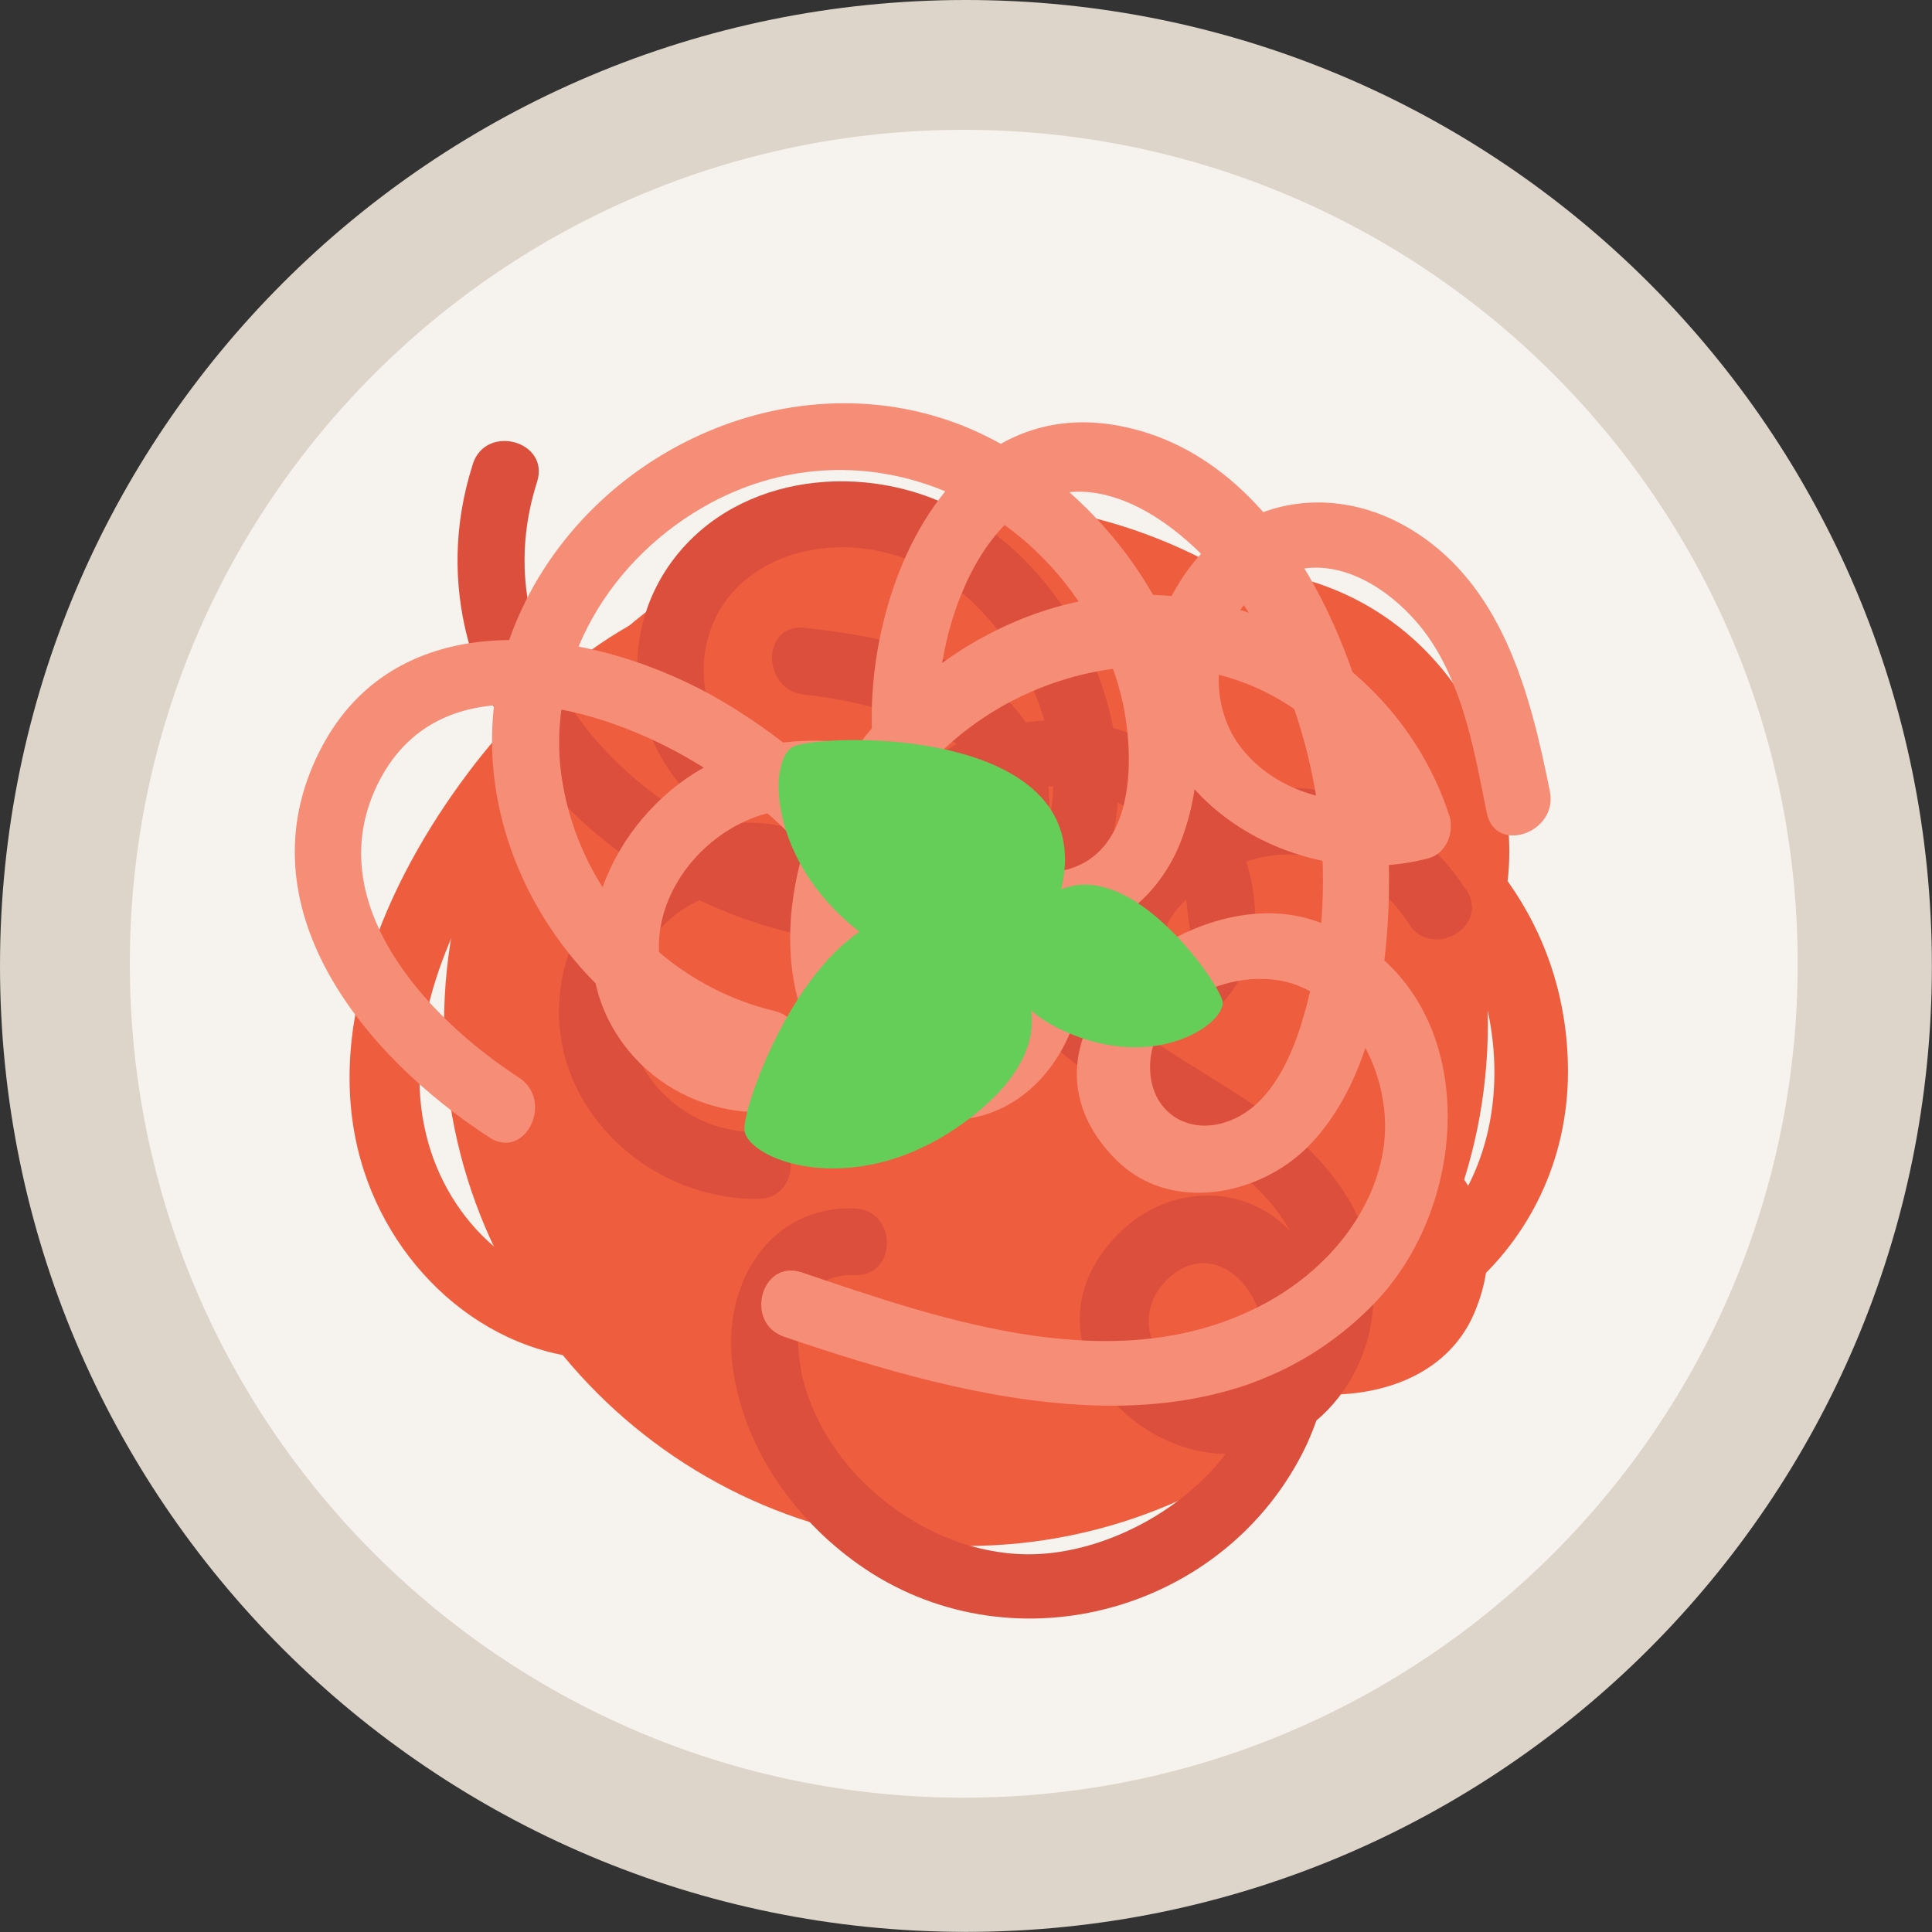 <svg width="50" height="50" viewBox="0 0 50 50" fill="none" xmlns="http://www.w3.org/2000/svg">
<rect x="0" y="0" width="50" height="50" fill="#333333" stroke="none"/>
<g clip-path="url(#clip0_468_1165)">
<path d="M24.999 49.997C38.805 49.997 49.997 38.805 49.997 24.999C49.997 11.192 38.805 0 24.999 0C11.192 0 0 11.192 0 24.999C0 38.805 11.192 49.997 24.999 49.997Z" fill="#DDD5CA"/>
<path d="M24.942 46.524C36.861 46.524 46.524 36.861 46.524 24.942C46.524 13.023 36.861 3.36 24.942 3.36C13.023 3.36 3.36 13.023 3.36 24.942C3.36 36.861 13.023 46.524 24.942 46.524Z" fill="#F6F2ED"/>
<path d="M39.017 22.809C39.134 21.784 39.023 20.701 38.619 19.599C36.743 14.47 30.648 13.184 26.817 16.757C24.749 15.524 22.401 14.755 19.969 14.993C16.691 15.31 14.023 17.464 12.126 19.985C9.981 22.833 8.257 26.742 9.423 30.312C10.352 33.165 13.026 35.393 16.152 35.164C17.307 35.078 17.315 33.296 16.152 33.381C13.728 33.56 11.735 31.841 11.09 29.597C10.371 27.092 11.415 24.404 12.733 22.278C15.325 18.091 19.679 15.385 24.608 17.603C24.955 17.757 25.299 17.933 25.643 18.123C24.906 19.188 24.445 20.367 24.225 21.6C21.335 24.228 19.79 28.372 20.704 32.183C22 37.587 28.734 38.825 32.408 35.004C36.504 35.628 40.574 32.373 40.579 27.737C40.579 25.854 39.999 24.183 39.023 22.811L39.017 22.809ZM30.041 30.11C31.003 30.107 31.955 29.944 32.863 29.653C32.69 30.857 32.226 32.05 31.535 33.045C27.997 31.58 25.73 26.272 25.863 23.003C25.868 22.843 25.882 22.683 25.901 22.523C26.904 21.755 28.073 21.205 29.295 20.906C31.185 22.827 32.592 25.229 32.885 27.745C31.996 28.114 31.03 28.325 30.041 28.327C28.875 28.33 28.875 30.112 30.041 30.11ZM31.369 20.65C33.403 20.639 35.409 21.357 36.892 22.971C36.957 23.044 37.022 23.121 37.084 23.196C36.729 24.623 35.786 25.904 34.52 26.833C34.029 24.607 32.863 22.451 31.372 20.65H31.369ZM36.062 18.614C36.615 19.356 36.954 20.114 37.12 20.869C35.111 19.35 32.454 18.619 29.778 18.971C29.732 18.929 29.686 18.886 29.64 18.843C29.263 18.507 28.87 18.182 28.46 17.869C30.675 16.007 33.839 15.641 36.065 18.617L36.062 18.614ZM27.259 19.153C27.406 19.26 27.549 19.369 27.693 19.479C27.389 19.588 27.094 19.713 26.804 19.852C26.945 19.609 27.096 19.374 27.262 19.15L27.259 19.153ZM24.993 35.065C20.912 33.197 21.97 27.505 24.114 24.399C24.437 27.932 26.389 31.468 29.122 33.571C29.526 33.88 29.941 34.136 30.363 34.347C28.956 35.54 27.08 36.023 24.99 35.068L24.993 35.065ZM34.292 33.357C34.053 33.4 33.82 33.419 33.587 33.427C34.449 31.967 34.802 30.401 34.761 28.821C36.252 27.967 37.491 26.737 38.253 25.282C39.402 28.549 38.245 32.655 34.292 33.36V33.357Z" fill="#EF5D3F"/>
<path d="M24.999 40.01C17.55 40.01 11.492 33.949 11.492 26.503C11.492 19.057 17.552 12.996 24.999 12.996C32.445 12.996 38.506 19.057 38.506 26.503C38.506 33.949 32.445 40.01 24.999 40.01Z" fill="#EF5D3F"/>
<path d="M19.633 29.3C16.792 29.338 15.035 26.038 17.183 23.934C18.162 22.972 19.584 22.727 20.796 23.414C21.277 23.688 21.706 24.097 22 24.564C22.249 24.957 23.021 27.116 22.295 27.356C23.344 27.007 22.895 25.34 21.835 25.691C19.199 26.565 21.892 30.119 23.688 27.857C25.559 25.505 22.815 22.055 20.486 21.437C17.754 20.713 14.913 22.771 14.513 25.523C14.073 28.535 16.712 31.067 19.633 31.026C20.742 31.011 20.747 29.284 19.633 29.3Z" fill="#DC4F3C"/>
<path d="M12.235 12.017C10.232 18.293 16.215 23.961 22.196 24.41C24.538 24.586 27.383 23.157 27.143 20.443C26.861 17.267 23.377 16.514 20.805 16.248C19.702 16.134 19.71 17.861 20.805 17.975C22.421 18.143 26.846 19.06 25.075 21.673C23.775 23.594 20.56 22.477 18.893 21.715C15.334 20.089 12.615 16.499 13.899 12.472C14.238 11.412 12.573 10.957 12.235 12.012V12.017Z" fill="#DC4F3C"/>
<path d="M30.938 28.545C30.326 27.265 30.362 25.709 31.372 24.327C31.396 24.296 31.424 24.259 31.455 24.221C31.822 24.608 32.264 24.947 32.797 25.203C33.939 25.753 35.575 25.756 36.431 24.689C37.232 23.691 36.88 22.267 35.908 21.52C34.637 20.543 33.202 20.76 31.959 21.535C31.786 20.486 32.181 19.338 33.003 18.535C33.799 17.759 32.579 16.539 31.783 17.314C30.302 18.759 29.855 20.954 30.532 22.745C29.726 23.637 29.131 24.712 28.93 25.653C28.643 26.991 28.86 28.299 29.426 29.429C27.152 31.357 26.785 35.087 29.354 37.126C30.214 37.811 31.445 36.596 30.574 35.906C29.607 35.138 29.113 33.898 29.312 32.711C29.349 32.908 29.403 33.107 29.483 33.316C30.667 36.41 36.738 37.312 38.154 33.983C39.956 29.749 34.231 27.34 30.938 28.545ZM33.618 22.747C33.895 23.114 34.174 23.479 34.451 23.846C34.006 23.859 33.603 23.735 33.244 23.471C33.042 23.342 32.871 23.195 32.716 23.04C33.032 22.833 33.352 22.703 33.618 22.75V22.747ZM34.414 34.322C33.629 34.314 32.703 34.112 32.026 33.686C31.326 33.246 31.106 32.972 31.246 32.117C31.209 31.907 31.215 31.742 31.253 31.613C32.052 32.207 33.001 32.623 34.035 32.781C34.663 32.877 35.285 32.411 35.097 31.719C34.872 30.894 34.44 30.32 33.91 29.953C34.081 29.985 34.249 30.021 34.409 30.07C35.327 30.352 36.348 31.062 36.619 32.032C37.051 33.569 35.694 34.334 34.412 34.322H34.414Z" fill="#EF5D3F"/>
<path d="M37.95 23.042C36.596 20.933 34.089 19.822 31.649 20.68C31.587 20.701 31.525 20.726 31.463 20.752C30.85 19.915 30.008 19.248 29.054 18.915C28.974 18.886 28.894 18.865 28.811 18.842C28.366 16.524 26.862 14.298 24.776 13.192C22.417 11.941 19.139 12.236 17.441 14.461C15.831 16.57 16.343 19.553 18.436 21.088C19.333 21.745 20.194 20.248 19.307 19.597C17.922 18.581 17.868 16.449 19.038 15.244C20.217 14.03 22.202 13.893 23.683 14.565C25.226 15.262 26.521 16.886 27.03 18.648C25.18 18.752 23.326 19.747 22.706 21.548C21.964 23.701 23.776 25.759 25.996 25.069C27.891 24.479 28.78 22.623 28.927 20.768C29.333 20.987 29.695 21.287 29.99 21.659C28.744 22.696 27.811 24.283 28.555 25.753C29.685 27.979 32.127 26.203 32.424 24.417C32.543 23.706 32.471 22.983 32.254 22.298C33.867 21.742 35.547 22.486 36.464 23.913C37.061 24.846 38.558 23.98 37.956 23.042H37.95ZM26.911 21.98C26.63 22.629 25.953 23.59 25.102 23.505C23.021 23.298 25.167 20.894 26.053 20.566C26.451 20.419 26.86 20.352 27.26 20.349C27.245 20.91 27.136 21.463 26.911 21.98ZM30.122 24.296C30.122 23.954 30.37 23.595 30.695 23.28C30.718 23.427 30.737 23.575 30.742 23.724C30.894 24.366 30.685 24.557 30.122 24.296Z" fill="#DC4F3C"/>
<path d="M34.851 30.956C33.254 28.369 30.036 27.633 28.077 25.423C27.338 24.59 26.123 25.813 26.857 26.642C28.604 28.617 32.073 29.504 33.378 31.845C32.163 30.589 30.202 30.667 28.951 31.926C26.49 34.397 28.982 37.583 31.721 37.63C30.512 39.209 28.398 40.251 26.552 40.225C24.968 40.202 23.43 39.442 22.321 38.336C21.675 37.692 21.16 36.886 20.874 36.017C20.514 34.931 20.421 32.939 22.119 33.001C23.231 33.039 23.228 31.316 22.119 31.274C19.917 31.197 18.728 33.2 18.945 35.226C19.173 37.356 20.494 39.266 22.218 40.486C26.066 43.21 31.543 41.809 33.701 37.622C33.841 37.351 33.962 37.064 34.068 36.764C35.748 35.335 35.994 32.804 34.854 30.956H34.851ZM30.701 35.699C29.747 35.208 29.357 33.973 30.173 33.148C31.238 32.07 32.463 33.076 32.657 34.265C32.737 34.748 32.722 35.218 32.634 35.671C32.112 36.007 31.445 36.082 30.701 35.699Z" fill="#DC4F3C"/>
<path d="M36.384 13.624C34.412 12.502 32.055 12.91 30.716 14.784C30.563 14.999 30.437 15.211 30.32 15.425C30.142 15.41 29.966 15.397 29.785 15.392C26.821 15.324 24.003 16.924 22.23 19.266C21.574 19.157 20.912 19.139 20.266 19.217C19.765 18.827 19.245 18.478 18.739 18.175C15.539 16.268 10.331 15.371 8.276 19.431C6.224 23.487 9.429 27.335 12.665 29.437C13.595 30.041 14.35 28.488 13.43 27.888C11.023 26.325 8.206 23.298 9.824 20.194C11.468 17.043 15.629 18.312 17.974 19.721C18.054 19.767 18.131 19.817 18.211 19.866C15.831 21.202 14.373 24.394 16.017 26.855C17.371 28.881 20.199 29.38 21.98 28.025C22.386 28.366 22.882 28.638 23.476 28.819C26.787 29.822 28.886 26.126 27.71 23.303C27.048 21.719 25.655 20.486 24.029 19.793C25.536 18.149 27.681 17.255 29.759 17.242C29.504 20.569 33.461 23.145 36.971 22.212C37.426 22.091 37.645 21.538 37.511 21.119C36.684 18.553 34.611 16.586 32.099 15.784C32.298 15.503 32.546 15.252 32.843 15.058C34.399 14.048 36.188 15.304 37.043 16.601C37.899 17.904 38.175 19.537 38.477 21.036C38.695 22.122 40.328 21.558 40.111 20.483C39.592 17.888 38.858 15.03 36.379 13.621L36.384 13.624ZM20.323 27.023C18.777 27.524 17.1 26.12 17.053 24.59C17.007 23.009 18.229 21.558 19.69 21.096C19.747 21.078 19.803 21.065 19.86 21.049C20.201 21.341 20.522 21.659 20.799 22.003C20.328 23.551 20.292 25.306 20.948 26.681C20.77 26.823 20.566 26.942 20.323 27.023ZM26.278 25.769C25.808 27.467 24.169 27.493 23.104 26.614C23.104 26.609 23.109 26.606 23.109 26.601C23.91 24.857 23.575 23.226 22.698 21.814C22.784 21.628 22.874 21.45 22.97 21.277C25.037 21.972 26.867 23.634 26.278 25.769ZM35.497 20.726C34.246 20.804 32.954 20.388 32.145 19.382C31.708 18.837 31.515 18.147 31.543 17.462C33.187 17.888 34.639 18.951 35.497 20.726Z" fill="#F68D77"/>
<path d="M35.826 24.862C35.919 24.097 35.953 23.339 35.947 22.639C35.911 18.387 33.719 11.786 28.819 10.995C27.695 10.814 26.723 11.021 25.901 11.486C25.604 11.323 25.301 11.176 24.996 11.049C20.31 9.139 14.79 11.887 13.159 16.614C11.52 21.372 14.818 26.686 19.581 27.829C20.662 28.087 21.122 26.423 20.041 26.164C17.183 25.477 14.996 23.086 14.544 20.168C14.086 17.196 15.821 14.391 18.413 13.006C20.372 11.959 22.549 11.918 24.464 12.716C22.898 14.629 22.293 17.684 22.668 19.93C23.006 21.959 24.345 23.82 26.464 24.208C28.338 24.552 29.959 23.425 30.595 21.685C31.763 18.485 30.181 14.955 27.674 12.737C29.623 12.548 31.74 14.639 32.745 16.591C33.882 18.796 34.404 21.385 34.192 23.887C34.105 23.856 34.017 23.823 33.924 23.794C30.592 22.779 25.728 26.88 28.896 30.026C30.287 31.409 32.603 30.951 33.872 29.654C34.549 28.961 35.017 28.077 35.337 27.121C35.772 27.94 35.942 28.92 35.792 29.798C35.503 31.502 34.239 32.923 32.753 33.724C28.989 35.759 24.49 34.2 20.755 32.931C19.7 32.572 19.248 34.239 20.295 34.596C25.131 36.239 31.429 37.953 35.536 33.763C37.844 31.409 38.253 27.059 35.828 24.857L35.826 24.862ZM26.829 14.28C27.868 15.275 28.656 16.578 29.008 17.976C29.357 19.367 29.45 21.902 27.726 22.471C25.72 23.13 24.438 20.796 24.301 19.168C24.172 17.64 24.503 15.924 25.262 14.585C25.492 14.179 25.741 13.854 25.999 13.588C26.286 13.797 26.565 14.024 26.829 14.278V14.28ZM33.67 26.529C33.389 27.41 32.91 28.452 32.045 28.904C30.856 29.524 29.692 28.814 29.767 27.503C29.86 25.839 32.052 24.999 33.458 25.459C33.616 25.511 33.763 25.578 33.906 25.653C33.836 25.947 33.761 26.239 33.668 26.526L33.67 26.529Z" fill="#F68D77"/>
<path d="M25.808 24.619C25.808 24.619 28.165 26.474 25.236 28.832C22.308 31.189 19.369 30.047 19.268 29.261C19.168 28.475 21.951 20.977 25.808 24.619Z" fill="#65CE58"/>
<path d="M27.265 23.655C27.265 23.655 26.431 26.537 23.145 24.707C19.863 22.879 19.817 19.723 20.507 19.336C21.197 18.948 29.191 18.713 27.263 23.655H27.265Z" fill="#65CE58"/>
<path d="M26.444 23.983C26.444 23.983 25.198 25.642 27.573 26.699C29.948 27.756 31.714 26.472 31.641 25.927C31.569 25.384 28.377 20.863 26.444 23.983Z" fill="#65CE58"/>
</g>
<defs>
<clipPath id="clip0_468_1165">
<rect width="50" height="50" fill="white"/>
</clipPath>
</defs>
</svg>
